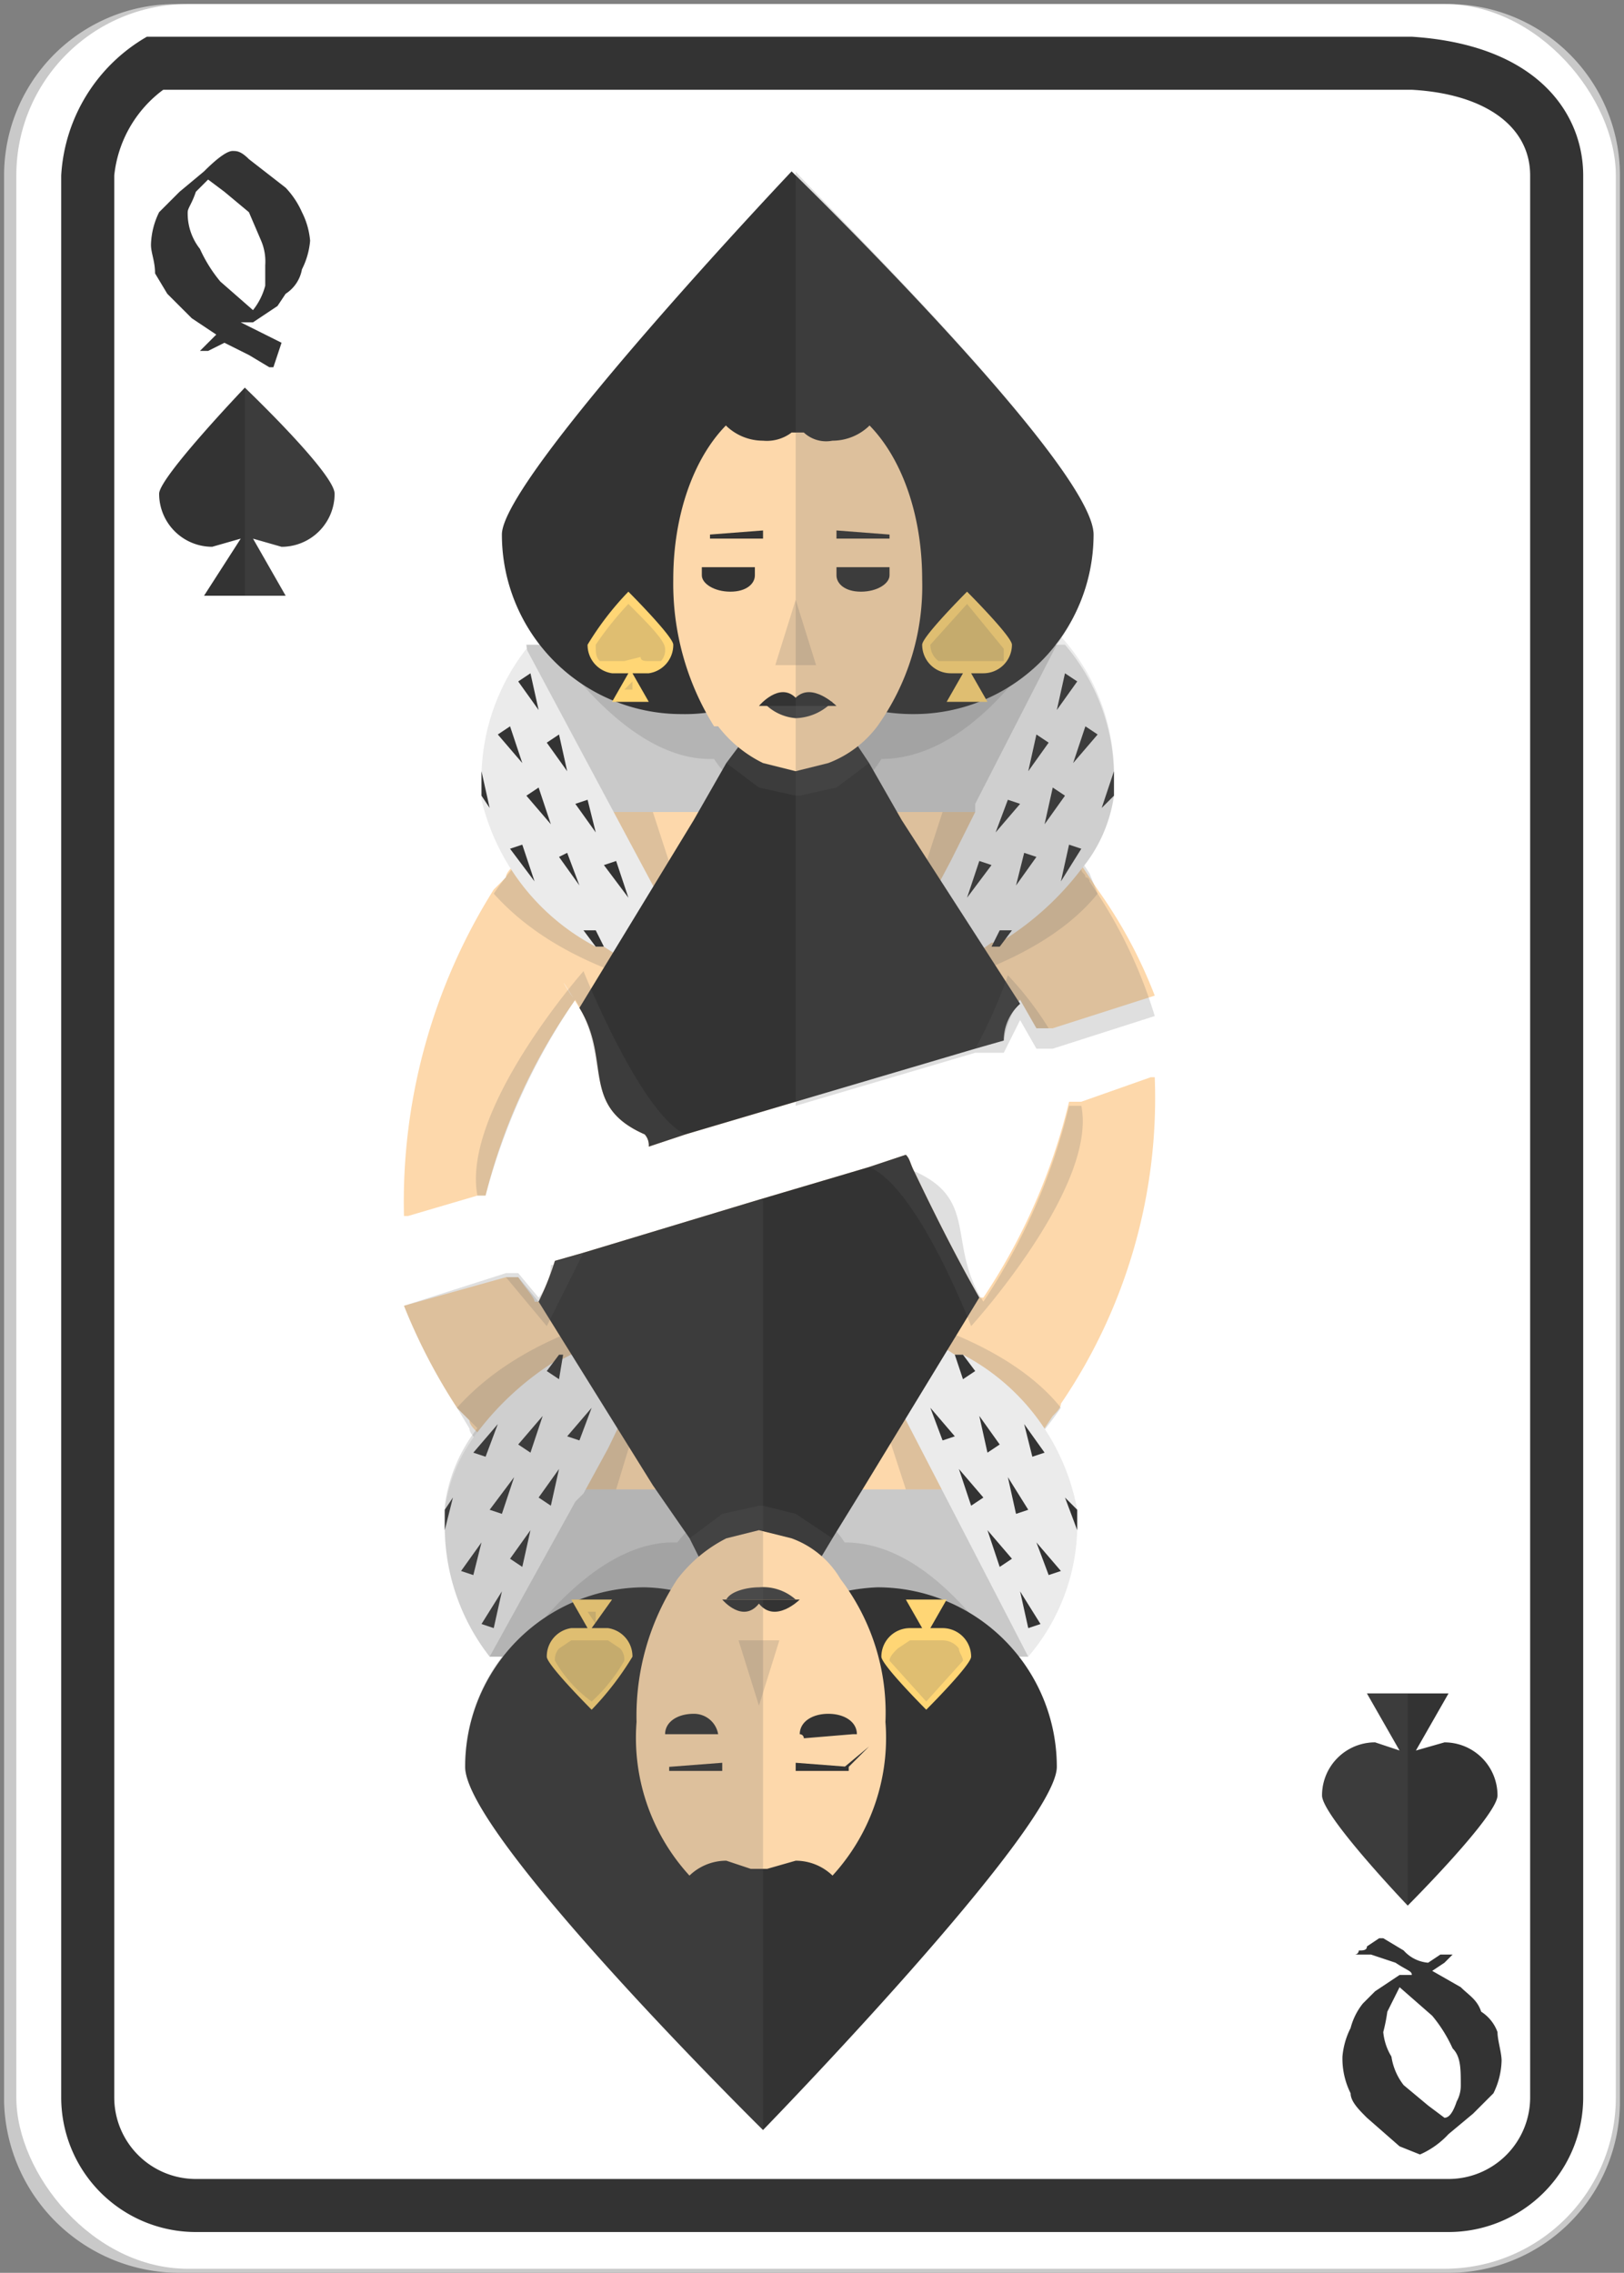 <svg xmlns="http://www.w3.org/2000/svg" viewBox="0 0 39.8 55.7"><rect x="0" y="0" width="39.8" height="55.7" fill="#808080" stroke="none"/><g style="isolation:isolate"><g id="aa6aab91-28ca-47e1-9f3b-619a3c17ea5e" data-name="Layer 1"><path d="M4.4,55.7A4.3,4.3,0,0,1,.1,51.5V4.3A4.2,4.2,0,0,1,4.3.1H35.5a4.2,4.2,0,0,1,4.2,4.2V51.5a4.2,4.2,0,0,1-4.2,4.2Z" style="fill:#c9c9c9"/><rect x="0.4" y="0.1" width="39.2" height="55.5" rx="4.2" style="fill:#fff"/><path d="M35.5,54.7H4.8a3.3,3.3,0,0,1-3.3-3.3V4.3A4.2,4.2,0,0,1,3.6.9h31c3.1.2,4.2,1.9,4.2,3.4V51.4A3.3,3.3,0,0,1,35.5,54.7ZM4,2.2A3,3,0,0,0,2.8,4.3V51.4a2,2,0,0,0,2,2H35.5a2,2,0,0,0,2-2V4.3c0-1.2-1.1-2-2.9-2.1Z" style="fill:#333"/><path d="M7.6,5.9a1.9,1.9,0,0,1-.2.7.9.9,0,0,1-.4.6l-.2.3-.6.4H5.9l.4.2.6.3h0L6.7,9H6.6l-.5-.3-.6-.3-.4.2H4.9l.2-.2.2-.2-.6-.4-.6-.6-.3-.5c0-.3-.1-.5-.1-.7a1.9,1.9,0,0,1,.2-.8l.5-.5L5,4.2c.4-.4.6-.5.7-.5s.2,0,.4.2l.9.7a2.1,2.1,0,0,1,.4.6A1.9,1.9,0,0,1,7.6,5.9Zm-1.1.6a1.3,1.3,0,0,0-.1-.6l-.3-.7-.6-.5-.4-.3-.3.3c-.1.3-.2.4-.2.5a1.4,1.4,0,0,0,.3.9,3.5,3.5,0,0,0,.5.8l.8.7A1.6,1.6,0,0,0,6.5,7Z" style="fill:#333"/><path d="M32.9,50.4a1.9,1.9,0,0,1,.2-.7,1.6,1.6,0,0,1,.3-.6l.3-.3.6-.4h.3c0-.1-.1-.1-.4-.3l-.6-.2h-.4a.1.1,0,0,0,.1-.1c.1,0,.2,0,.2-.1l.3-.2h.1l.5.3a.9.9,0,0,0,.6.3l.3-.2h.3l-.2.2-.3.2.7.4c.2.2.4.3.5.6a1,1,0,0,1,.4.5c0,.2.1.5.1.7a1.9,1.9,0,0,1-.2.8l-.5.5-.6.5a2.1,2.1,0,0,1-.7.5l-.5-.2-.8-.7c-.2-.2-.4-.4-.4-.6A1.9,1.9,0,0,1,32.9,50.4Zm1-.6a1.4,1.4,0,0,0,.2.6,1.5,1.5,0,0,0,.3.7l.6.5.4.3c.1,0,.2-.1.3-.4a.8.8,0,0,0,.1-.4c0-.4,0-.7-.2-.9a3.5,3.5,0,0,0-.5-.8l-.8-.7-.3.6A4.3,4.3,0,0,1,33.9,49.8Z" style="fill:#333"/><polygon points="26.1 15.8 26.1 16.7 26 17.2 25.9 19.4 25.9 19.9 25.8 20.6 25.8 20.6 25.8 21.2 25.3 21.2 25 21.2 24.5 21.2 24.3 21.2 23.9 21.3 23.3 21.3 22.7 21.3 19.5 21.3 19.5 21.3 16.4 21.3 15.8 21.3 15.2 21.3 14.8 21.2 14.5 21.2 14.3 21.2 14.1 21.2 13.8 21.2 13.3 21.2 13.3 20.6 13.3 20.6 13.2 19.9 13.2 19.4 13 17.2 13 16.7 12.9 15.8 26.1 15.8" style="fill:#c9c9c9"/><path d="M25.5,15.8c-.9,1.4-2.3,2.8-3.9,2.8h0a2.6,2.6,0,0,1-1.1,1h-1V15.8Z" style="fill:#616161;opacity:0.2;mix-blend-mode:color-burn"/><path d="M28.3,24.4l-2.5.8h-.4l-.4-.7h0a1.2,1.2,0,0,0-.4.9l-.7.2L19.5,27l-2.7.8-.9.3a.4.4,0,0,0-.1-.3c-1.6-.7-.8-1.8-1.6-3.1s-.1-.1-.1-.2a14.4,14.4,0,0,0-2.2,4.8h-.2l-1.7.5H9.9a14.4,14.4,0,0,1,2.2-8l.3-.3c0-.1.1-.2.2-.3h0v-.2h.2c.1-.2.3-.3.4-.4h0c0-.1,0-.1.1-.1h.1c.1,0,.1,0,.1-.1l.3-.2H25.1l.3.2h.2a7961314590657.2,7961314590657.2,0,0,0,.2.2H26c0,.1.1.2.2.3a.1.1,0,0,1,.1.1h0c.1.1.1.2.2.2h0l.2.3.2.3A11.7,11.7,0,0,1,28.3,24.4Z" style="fill:#fdd8ab"/><path d="M19.5,22.8h.6l-.2,2.1h-.4Z" style="fill:#616161;opacity:0.2;mix-blend-mode:color-burn"/><path d="M19.5,15.8h-6c1,1.4,2.4,2.8,3.9,2.8h.1a2.4,2.4,0,0,0,2,1.1h0Z" style="fill:#616161;opacity:0.2;mix-blend-mode:color-burn"/><path d="M19.5,22.8H19l.2,2.1h.3Z" style="fill:#616161;opacity:0.2;mix-blend-mode:color-burn"/><path d="M17.5,24.5c-3-.6-4.5-1.6-5.4-2.6a9.5,9.5,0,0,1,1.5-1.7Z" style="fill:#616161;opacity:0.2;mix-blend-mode:color-burn"/><path d="M19.5,18.9h0l-.8-.2v.6l.9.2h0Z" style="fill:#fdd8ab"/><path d="M19.5,18.1h0a.8.8,0,0,0-.8.7l.8.2h0Z" style="fill:#fdd8ab"/><path d="M24.6,19.9H20.5v-.5l-.9.2h-.1l-.9-.2v.5H14.4c-.2.5-.1.5-.1,1.1a3.7,3.7,0,0,0,2.3,3.2h0l.9.3,1.7.4h.7l1.7-.4.8-.3h0A3.7,3.7,0,0,0,24.8,21C24.8,20.4,24.9,20.4,24.6,19.9Z" style="fill:#fdd8ab"/><path d="M17.5,24.5l-.9-.3h0A3.7,3.7,0,0,1,14.3,21c0-.6-.1-.6.1-1.1H16Z" style="fill:#616161;opacity:0.2;mix-blend-mode:color-burn"/><path d="M21.6,24.5l.8-.3h0A3.7,3.7,0,0,0,24.8,21c0-.6.1-.6-.2-1.1H23.1Z" style="fill:#616161;opacity:0.2;mix-blend-mode:color-burn"/><path d="M19.5,18.9h.1l.8-.2a.3.3,0,0,0,.1.2v.4l-.9.2h-.1Z" style="fill:#fdd8ab"/><path d="M19.5,18.1a.1.1,0,0,1,.1-.1.8.8,0,0,1,.8.7l-.8.2h-.1Z" style="fill:#fdd8ab"/><path d="M26.9,21.9c-.8,1-2.4,2-5.3,2.6l1.6-1.8h.1l1.2-1.4.3-.3.6-.7h.2a7961314590657.2,7961314590657.2,0,0,0,.2.2H26c0,.1.1.2.2.3a.1.1,0,0,1,.1.1h0c.1.1.1.2.2.2h0l.2.3Z" style="fill:#616161;opacity:0.2;mix-blend-mode:color-burn"/><path d="M27.3,18.9v.6a3.6,3.6,0,0,1-.8,1.8h0a7.2,7.2,0,0,1-2,1.8h-.2a6.7,6.7,0,0,1-1.9,1h-.2l-.4.2h-.2l1.7-3.2.6-1.2v-.2l2.1-4.1A5,5,0,0,1,27.3,18.9Z" style="fill:#ebebeb"/><path d="M17.5,24.5a11.3,11.3,0,0,1-2.7-1.3h-.2a5.5,5.5,0,0,1-2.8-3.6v-.6a5.2,5.2,0,0,1,1.1-3.1Z" style="fill:#ebebeb"/><polygon points="13.7 21 14.2 21.7 13.9 20.9 13.7 21" style="fill:#333"/><polygon points="15.5 22.8 16.1 23.5 15.8 22.6 15.5 22.8" style="fill:#333"/><polygon points="12.7 16.7 13.2 17.4 13 16.5 12.7 16.7" style="fill:#333"/><polygon points="13.4 18.2 13.9 18.9 13.7 18 13.4 18.2" style="fill:#333"/><polygon points="14.1 19.7 14.6 20.4 14.4 19.6 14.1 19.7" style="fill:#333"/><polygon points="14.8 21.2 15.4 22 15.1 21.1 14.8 21.2" style="fill:#333"/><path d="M14.8,23.2h-.2l-.3-.4h.3Z" style="fill:#333"/><polygon points="12.2 18 12.8 18.7 12.5 17.8 12.2 18" style="fill:#333"/><polygon points="12.9 19.5 13.5 20.2 13.2 19.3 12.9 19.5" style="fill:#333"/><path d="M12,19.8l-.2-.3v-.6h0Z" style="fill:#333"/><polygon points="12.5 20.8 13.1 21.6 12.8 20.7 12.5 20.8" style="fill:#333"/><polygon points="25.4 21 24.9 21.7 25.1 20.9 25.4 21" style="fill:#333"/><polygon points="23.5 22.8 23 23.5 23.2 22.6 23.5 22.8" style="fill:#333"/><polygon points="26.4 16.7 25.9 17.4 26.1 16.5 26.4 16.7" style="fill:#333"/><polygon points="25.7 18.2 25.2 18.9 25.4 18 25.7 18.2" style="fill:#333"/><polygon points="25 19.7 24.4 20.4 24.7 19.6 25 19.7" style="fill:#333"/><polygon points="24.3 21.2 23.7 22 24 21.1 24.3 21.2" style="fill:#333"/><path d="M24.3,23.2h.2l.3-.4h-.3Z" style="fill:#333"/><polygon points="26.9 18 26.3 18.7 26.6 17.8 26.9 18" style="fill:#333"/><polygon points="26.1 19.5 25.6 20.2 25.8 19.3 26.1 19.5" style="fill:#333"/><path d="M27.3,18.9v.6l-.3.3.3-.9Z" style="fill:#333"/><polygon points="26.5 20.8 26 21.6 26.2 20.7 26.5 20.8" style="fill:#333"/><path d="M22.4,17.5a4.6,4.6,0,0,1-2.3-.6l.8,1.2.4.6.8,1.4L25,24.6a1.2,1.2,0,0,0-.4.9l-.7.2L19.5,27l-2.7.8-.9.3a.4.4,0,0,0-.1-.3c-1.6-.7-.8-1.8-1.6-3.1L17,20.1l.8-1.4.3-.4.8-1.4a4,4,0,0,1-2.2.6,4.4,4.4,0,0,1-4.4-4.4c0-1.4,7.1-8.9,7.1-8.9s7.4,7.2,7.4,8.9A4.4,4.4,0,0,1,22.4,17.5Z" style="fill:#333"/><path d="M16.8,27.8l-.9.3a.4.4,0,0,0-.1-.3c-1.6-.7-.8-1.8-1.7-3.3a15.5,15.5,0,0,0-2.2,4.8h-.2c-.4-2.1,2.6-5.5,2.6-5.5S15.7,27.3,16.8,27.8Z" style="fill:#616161;opacity:0.2;mix-blend-mode:color-burn"/><path d="M25.7,25.2h-.3l-.4-.7h0a2.6,2.6,0,0,0-.4,1l-.7.2a12,12,0,0,0,.8-1.8A8,8,0,0,1,25.7,25.2Z" style="fill:#616161;opacity:0.2;mix-blend-mode:color-burn"/><path d="M21.3,18.7l-.8.6-.9.2h-.1l-.9-.2-.8-.6.3-.4,1.4.6h.1a4.1,4.1,0,0,0,1.3-.8Z" style="fill:#616161;opacity:0.2;mix-blend-mode:color-burn"/><path d="M20.6,9.9a1.2,1.2,0,0,0-1.1.7,1.2,1.2,0,0,0-1-.7c-1.2.6-2,2.3-2,4.3a6.6,6.6,0,0,0,1,3.6h.1a3.1,3.1,0,0,0,1.1.9l.8.2h0l.8-.2a2.7,2.7,0,0,0,1.2-.9h0a5.9,5.9,0,0,0,1.1-3.6C22.6,12.2,21.8,10.5,20.6,9.9Z" style="fill:#fdd8ab"/><path d="M21.7,9.5c0-.5-2.2-2.6-2.2-2.6s-2.1,2.2-2.1,2.6a1.3,1.3,0,0,0,1.3,1.3,1,1,0,0,0,.7-.2h.3a.8.8,0,0,0,.7.2A1.3,1.3,0,0,0,21.7,9.5Z" style="fill:#333"/><path d="M17.2,13.9v.2c0,.2.3.4.7.4s.6-.2.6-.4v-.2Z" style="fill:#333"/><path d="M21.8,13.9v.2c0,.2-.3.4-.7.4s-.6-.2-.6-.4v-.2Z" style="fill:#333"/><path d="M20.4,17.2H18.7a1.2,1.2,0,0,0,.8.4h0A1.3,1.3,0,0,0,20.4,17.2Z" style="fill:#454545"/><path d="M19.5,17.1c-.4-.4-.9.2-.9.2h1.9S19.9,16.7,19.5,17.1Z" style="fill:#333"/><polygon points="19.5 14.7 19.5 14.7 19.5 14.7 19.5 14.7 19.5 14.7 19 16.3 19.5 16.3 19.5 16.3 20 16.3 19.5 14.7" style="fill:#616161;opacity:0.2;mix-blend-mode:color-burn"/><polygon points="20.5 13 21.8 13.1 21.8 13.1 21.8 13.1 22.3 13.7 21.8 13.1 21.8 13.2 20.5 13.2 20.5 13" style="fill:#333"/><polygon points="18.7 13.2 17.4 13.2 17.4 13.1 16.9 13.7 17.4 13.1 17.4 13.1 17.4 13.1 18.7 13 18.7 13.2" style="fill:#333"/><path d="M20.4,9.9h0Z" style="fill:#616161;opacity:0.2;mix-blend-mode:color-burn"/><path d="M20,10.1Z" style="fill:#616161;opacity:0.2;mix-blend-mode:color-burn"/><path d="M20.1,10h0Z" style="fill:#616161;opacity:0.2;mix-blend-mode:color-burn"/><path d="M20.3,9.9Z" style="fill:#616161;opacity:0.2;mix-blend-mode:color-burn"/><path d="M16.5,15.8c0-.2-1.1-1.3-1.1-1.3a7.3,7.3,0,0,0-1,1.3.7.7,0,0,0,.6.7h.4l-.4.7h.9l-.4-.7h.4A.7.7,0,0,0,16.5,15.8Z" style="fill:#ffd675"/><path d="M15.3,16.9l.2-.2v.2Zm0-.7h-.6c-.1-.1-.1-.2-.1-.4a7.8,7.8,0,0,1,.8-1c.5.5.9.9.9,1.1a.4.4,0,0,1-.1.3h-.3c-.1,0-.2,0-.2-.1Z" style="fill:#616161;opacity:0.2;mix-blend-mode:color-burn"/><path d="M24.8,15.8c0-.2-1.1-1.3-1.1-1.3s-1.1,1.1-1.1,1.3a.7.7,0,0,0,.7.7h.3l-.4.7h1l-.4-.7h.3A.7.7,0,0,0,24.8,15.8Z" style="fill:#ffd675"/><path d="M23.6,16.9v0Zm-.1-.7H23a.5.5,0,0,1-.2-.4l.9-1,.9,1.1v.3h-1Z" style="fill:#616161;opacity:0.2;mix-blend-mode:color-burn"/><path d="M26.9,21.9l-.2-.3a.1.1,0,0,0-.1-.1c0-.1-.1-.1-.1-.2h0a3.6,3.6,0,0,0,.8-1.8v-.6a5,5,0,0,0-1.2-3.1h-.2a4.8,4.8,0,0,0,.9-2.7c0-1.7-7.3-8.8-7.3-8.9V27.1h0l4.4-1.3h.7l.4-.8h0l.4.7h.4l2.5-.8A11.7,11.7,0,0,0,26.9,21.9Z" style="fill:#616161;opacity:0.2;mix-blend-mode:color-burn"/><polygon points="12 40.6 12.1 39.8 12.1 39.3 12.3 37.1 12.3 36.6 12.4 35.9 12.4 35.9 12.4 35.2 12.9 35.2 13.1 35.2 13.6 35.2 13.9 35.2 14.3 35.2 14.8 35.2 15.5 35.2 18.6 35.1 18.6 35.1 21.8 35.2 22.4 35.2 23 35.2 23.3 35.2 23.6 35.2 23.9 35.2 24.1 35.2 24.4 35.2 24.9 35.2 24.9 35.9 24.9 35.9 24.9 36.6 25 37.1 25.1 39.3 25.2 39.8 25.2 40.6 12 40.6" style="fill:#c9c9c9"/><path d="M12.6,40.6c1-1.4,2.4-2.8,3.9-2.8h.1a3.1,3.1,0,0,1,1.1-.9l.9-.2h0v3.9Z" style="fill:#616161;opacity:0.2;mix-blend-mode:color-burn"/><path d="M9.9,32l2.5-.7h.3c.2.3.4.5.4.6h.1a6.9,6.9,0,0,0,.4-1l.7-.2,4.3-1.3,2.7-.8.9-.3c.1.1.1.2.2.4s.8,1.7,1.6,3.1h.1a14.9,14.9,0,0,0,2.1-4.8h.3l1.7-.6h.1a13.3,13.3,0,0,1-2.3,8c0,.1-.1.2-.2.3l-.2.3h0l-.2.2c0,.1-.1.1-.1.2l-.4.4h0a.1.1,0,0,0-.1.1h-.3a.4.4,0,0,1-.3.2H13l-.3-.2a39806572953270,39806572953270,0,0,1-.2-.2h-.3l-.2-.2c-.1-.1-.1-.1-.1-.2h-.1c0-.1-.1-.1-.1-.2h0c-.1-.1-.2-.2-.2-.3l-.3-.3A14.2,14.2,0,0,1,9.9,32Z" style="fill:#fdd8ab"/><path d="M18.6,33.6h-.5l.2-2h.3Z" style="fill:#616161;opacity:0.2;mix-blend-mode:color-burn"/><path d="M18.6,40.6h6c-1-1.4-2.3-2.8-3.9-2.8h0a2.4,2.4,0,0,0-2-1.1h-.1Z" style="fill:#616161;opacity:0.2;mix-blend-mode:color-burn"/><path d="M18.6,33.6h.6l-.3-2h-.3Z" style="fill:#616161;opacity:0.2;mix-blend-mode:color-burn"/><path d="M20.7,31.9c2.9.6,4.5,1.6,5.3,2.6a9.5,9.5,0,0,1-1.5,1.7Z" style="fill:#616161;opacity:0.2;mix-blend-mode:color-burn"/><path d="M18.6,37.5h.1l.8.2v-.6l-.8-.2a.1.1,0,0,1-.1.1Z" style="fill:#fdd8ab"/><path d="M18.6,38.4h.1a.8.8,0,0,0,.8-.7l-.8-.2h-.1Z" style="fill:#fdd8ab"/><path d="M13.5,36.5h4.2v.5l.9-.2h.1l.8.2v-.5h4.2c.3-.4.2-.5.2-1a3.7,3.7,0,0,0-2.4-3.3h0l-.8-.3a4.8,4.8,0,0,0-1.8-.3h-.6a5.7,5.7,0,0,0-1.8.3l-.8.3h0a3.8,3.8,0,0,0-2.3,3.3C13.4,36,13.3,36.1,13.5,36.5Z" style="fill:#fdd8ab"/><path d="M20.7,31.9l.8.3h0a3.7,3.7,0,0,1,2.4,3.3c0,.5.1.6-.2,1H22.2Z" style="fill:#616161;opacity:0.2;mix-blend-mode:color-burn"/><path d="M16.5,31.9l-.8.3h0a3.8,3.8,0,0,0-2.3,3.3c0,.5-.1.6.1,1h1.6Z" style="fill:#616161;opacity:0.2;mix-blend-mode:color-burn"/><path d="M18.6,37.5h0l-.9.2v-.6l.9-.2h0Z" style="fill:#fdd8ab"/><path d="M18.6,38.4h0a1,1,0,0,1-.9-.7l.9-.2h0Z" style="fill:#fdd8ab"/><path d="M11.2,34.5c.9-1,2.4-2,5.3-2.6L15,33.7h-.1l-1.3,1.4-.2.3-.7.7a39806572953270,39806572953270,0,0,1-.2-.2h-.3l-.2-.2c-.1-.1-.1-.1-.1-.2h-.1c0-.1-.1-.1-.1-.2h0c-.1-.1-.2-.2-.2-.3Z" style="fill:#616161;opacity:0.2;mix-blend-mode:color-burn"/><path d="M10.9,37.5V37a3.9,3.9,0,0,1,.8-1.9h0a7.2,7.2,0,0,1,2-1.8h.1l1.9-1h.1a.1.1,0,0,0,.1-.1h.6l-1.6,3.3-.6,1.1-.2.2L12,40.6A5.2,5.2,0,0,1,10.9,37.5Z" style="fill:#ebebeb"/><path d="M20.7,31.9a11.3,11.3,0,0,1,2.7,1.3h.2A5.4,5.4,0,0,1,26.4,37v.5a5,5,0,0,1-1.2,3.1Z" style="fill:#ebebeb"/><polygon points="24.5 35.4 24 34.7 24.2 35.6 24.5 35.4" style="fill:#333"/><polygon points="22.6 33.7 22.1 32.9 22.3 33.8 22.6 33.7" style="fill:#333"/><polygon points="25.5 39.8 25 39 25.2 39.9 25.5 39.8" style="fill:#333"/><polygon points="24.8 38.2 24.2 37.5 24.5 38.4 24.8 38.2" style="fill:#333"/><polygon points="24.1 36.7 23.5 36 23.8 36.9 24.1 36.7" style="fill:#333"/><polygon points="23.4 35.2 22.8 34.5 23.1 35.3 23.4 35.2" style="fill:#333"/><path d="M23.4,33.2h.2l.3.4-.3.2Z" style="fill:#333"/><polygon points="26 38.5 25.4 37.8 25.7 38.6 26 38.5" style="fill:#333"/><polygon points="25.2 37 24.7 36.2 24.9 37.1 25.2 37" style="fill:#333"/><path d="M26.1,36.7l.3.3v.5h0Z" style="fill:#333"/><polygon points="25.6 35.6 25.1 34.9 25.3 35.7 25.6 35.6" style="fill:#333"/><polygon points="12.7 35.4 13.3 34.7 13 35.6 12.7 35.4" style="fill:#333"/><polygon points="14.6 33.7 15.2 32.9 14.9 33.8 14.6 33.7" style="fill:#333"/><polygon points="11.8 39.8 12.3 39 12.1 39.9 11.8 39.8" style="fill:#333"/><polygon points="12.5 38.2 13 37.5 12.8 38.4 12.5 38.2" style="fill:#333"/><polygon points="13.2 36.7 13.7 36 13.5 36.9 13.2 36.7" style="fill:#333"/><polygon points="13.9 35.2 14.5 34.5 14.2 35.3 13.9 35.2" style="fill:#333"/><path d="M13.8,33.2h-.1l-.3.4.3.2Z" style="fill:#333"/><polygon points="11.3 38.5 11.8 37.8 11.6 38.6 11.3 38.5" style="fill:#333"/><polygon points="12 37 12.6 36.2 12.3 37.1 12 37" style="fill:#333"/><path d="M10.9,37.5V37l.2-.3-.2.8Z" style="fill:#333"/><polygon points="11.6 35.6 12.2 34.9 11.9 35.7 11.6 35.6" style="fill:#333"/><path d="M15.8,38.9a4.1,4.1,0,0,1,2.2.7l-.8-1.3-.3-.6L16,36.4l-2.8-4.5a6.9,6.9,0,0,0,.4-1l.7-.2,4.3-1.3,2.7-.8.9-.3c.1.1.1.2.2.4s.8,1.7,1.6,3.1l-2.8,4.6-.8,1.3-.3.5-.9,1.4a4.8,4.8,0,0,1,2.3-.7,4.4,4.4,0,0,1,4.4,4.4c0,1.5-7.2,8.9-7.2,8.9s-7.3-7.2-7.3-8.9A4.4,4.4,0,0,1,15.8,38.9Z" style="fill:#333"/><path d="M21.3,28.6l.9-.3c.1.1.1.2.2.4,1.6.7.8,1.8,1.7,3.2a14.9,14.9,0,0,0,2.1-4.8h.3c.4,2-2.7,5.4-2.7,5.4S22.5,29.1,21.3,28.6Z" style="fill:#616161;opacity:0.2;mix-blend-mode:color-burn"/><path d="M12.4,31.3h.3l.5.6h0a6.9,6.9,0,0,0,.4-1l.7-.2-.9,1.8Z" style="fill:#616161;opacity:0.2;mix-blend-mode:color-burn"/><path d="M16.9,37.7l.8-.6.9-.2h.1l.8.2.9.6-.3.5a5.9,5.9,0,0,0-1.4-.7h-.1a7.5,7.5,0,0,0-1.4.8Z" style="fill:#616161;opacity:0.2;mix-blend-mode:color-burn"/><path d="M17.6,46.6a1.6,1.6,0,0,0,1-.8,1.5,1.5,0,0,0,1.1.8,5,5,0,0,0,2-4.4,5.4,5.4,0,0,0-1.1-3.5h0a2.3,2.3,0,0,0-1.2-1l-.8-.2h0l-.8.2a3.5,3.5,0,0,0-1.2,1h0a6.1,6.1,0,0,0-1,3.5A5,5,0,0,0,17.6,46.6Z" style="fill:#fdd8ab"/><path d="M16.5,46.9c0,.5,2.2,2.7,2.2,2.7a15.9,15.9,0,0,0,2.1-2.7,1.3,1.3,0,0,0-1.3-1.3l-.7.2h-.4l-.6-.2A1.3,1.3,0,0,0,16.5,46.9Z" style="fill:#333"/><path d="M20.9,42.5H21c0-.3-.3-.5-.7-.5s-.7.2-.7.5a.1.1,0,0,1,.1.1Z" style="fill:#333"/><path d="M16.3,42.5h0c0-.3.3-.5.7-.5a.6.6,0,0,1,.6.5H16.3Z" style="fill:#333"/><path d="M17.8,39.2h1.7a1.2,1.2,0,0,0-.9-.3h0C18.3,38.9,17.9,39,17.8,39.2Z" style="fill:#454545"/><path d="M18.6,39.3c.4.5,1-.1,1-.1H17.7S18.2,39.8,18.6,39.3Z" style="fill:#333"/><polygon points="18.6 41.8 18.6 41.8 18.6 41.8 18.6 41.8 18.6 41.8 19.1 40.2 18.6 40.2 18.6 40.2 18.1 40.2 18.6 41.8" style="fill:#616161;opacity:0.2;mix-blend-mode:color-burn"/><polygon points="17.7 43.4 16.4 43.4 16.4 43.4 16.4 43.3 15.8 42.8 16.4 43.3 16.4 43.3 17.7 43.2 17.7 43.4" style="fill:#333"/><polygon points="19.5 43.2 20.8 43.3 20.7 43.3 21.3 42.8 20.8 43.3 20.8 43.4 20.8 43.4 19.5 43.4 19.5 43.2" style="fill:#333"/><path d="M17.7,46.5a.1.1,0,0,1-.1.1A.1.1,0,0,0,17.7,46.5Z" style="fill:#616161;opacity:0.2;mix-blend-mode:color-burn"/><path d="M18.2,46.3h0Z" style="fill:#616161;opacity:0.2;mix-blend-mode:color-burn"/><path d="M18,46.4Z" style="fill:#616161;opacity:0.2;mix-blend-mode:color-burn"/><path d="M17.9,46.5h0Z" style="fill:#616161;opacity:0.2;mix-blend-mode:color-burn"/><path d="M21.6,40.6c0,.2,1.1,1.3,1.1,1.3s1.1-1.1,1.1-1.3a.7.7,0,0,0-.7-.7h-.3l.4-.7h-1l.4.7h-.3A.7.7,0,0,0,21.6,40.6Z" style="fill:#ffd675"/><path d="M22.8,39.5v0Zm.1.7h.2a.5.5,0,0,1,.4.2c0,.1.1.2.1.3l-.9,1-.9-1c0-.1.1-.2.2-.3l.3-.2h.6Z" style="fill:#616161;opacity:0.2;mix-blend-mode:color-burn"/><path d="M13.4,40.6c0,.2,1.1,1.3,1.1,1.3a7.3,7.3,0,0,0,1-1.3.7.7,0,0,0-.6-.7h-.4l.5-.7H14l.4.7H14A.7.7,0,0,0,13.4,40.6Z" style="fill:#ffd675"/><path d="M14.6,39.5v.3l-.2-.3Zm.1.7h.2l.3.2a.4.4,0,0,1,.1.3,4.1,4.1,0,0,1-.8,1,3.2,3.2,0,0,1-.9-1,.4.4,0,0,1,.1-.3l.3-.2h.7Z" style="fill:#616161;opacity:0.2;mix-blend-mode:color-burn"/><path d="M11.2,34.5l.3.3h0l.2.2h0a3.9,3.9,0,0,0-.8,1.9v.5A5.2,5.2,0,0,0,12,40.6h.3a4.4,4.4,0,0,0-.9,2.7c0,1.7,7.2,8.8,7.3,8.9V29.4h-.1l-4.3,1.3-.6.2h-.1c0,.1,0,.1-.1.1h0a1.3,1.3,0,0,1-.3.8h0l-.5-.6h-.3L9.9,32A14.2,14.2,0,0,0,11.2,34.5Z" style="fill:#616161;opacity:0.2;mix-blend-mode:color-burn"/><path d="M8.2,12.1C8.2,11.6,6,9.5,6,9.5s-2.1,2.2-2.1,2.6a1.3,1.3,0,0,0,1.3,1.3l.7-.2L5,14.6H7l-.8-1.4.7.2A1.3,1.3,0,0,0,8.2,12.1Z" style="fill:#333"/><path d="M8.2,12.1C8.2,11.6,6,9.5,6,9.5H6v5.1H7l-.8-1.4.7.2A1.3,1.3,0,0,0,8.2,12.1Z" style="fill:#616161;opacity:0.2;mix-blend-mode:color-burn"/><path d="M32.4,44c0,.5,2.1,2.7,2.1,2.7s2.2-2.2,2.2-2.7a1.3,1.3,0,0,0-1.3-1.3l-.7.2.8-1.4h-2l.8,1.4-.6-.2A1.3,1.3,0,0,0,32.4,44Z" style="fill:#333"/><path d="M32.4,44c0,.5,2.1,2.7,2.1,2.7h0V41.5h-1l.8,1.4-.6-.2A1.3,1.3,0,0,0,32.4,44Z" style="fill:#616161;opacity:0.2;mix-blend-mode:color-burn"/></g></g></svg>